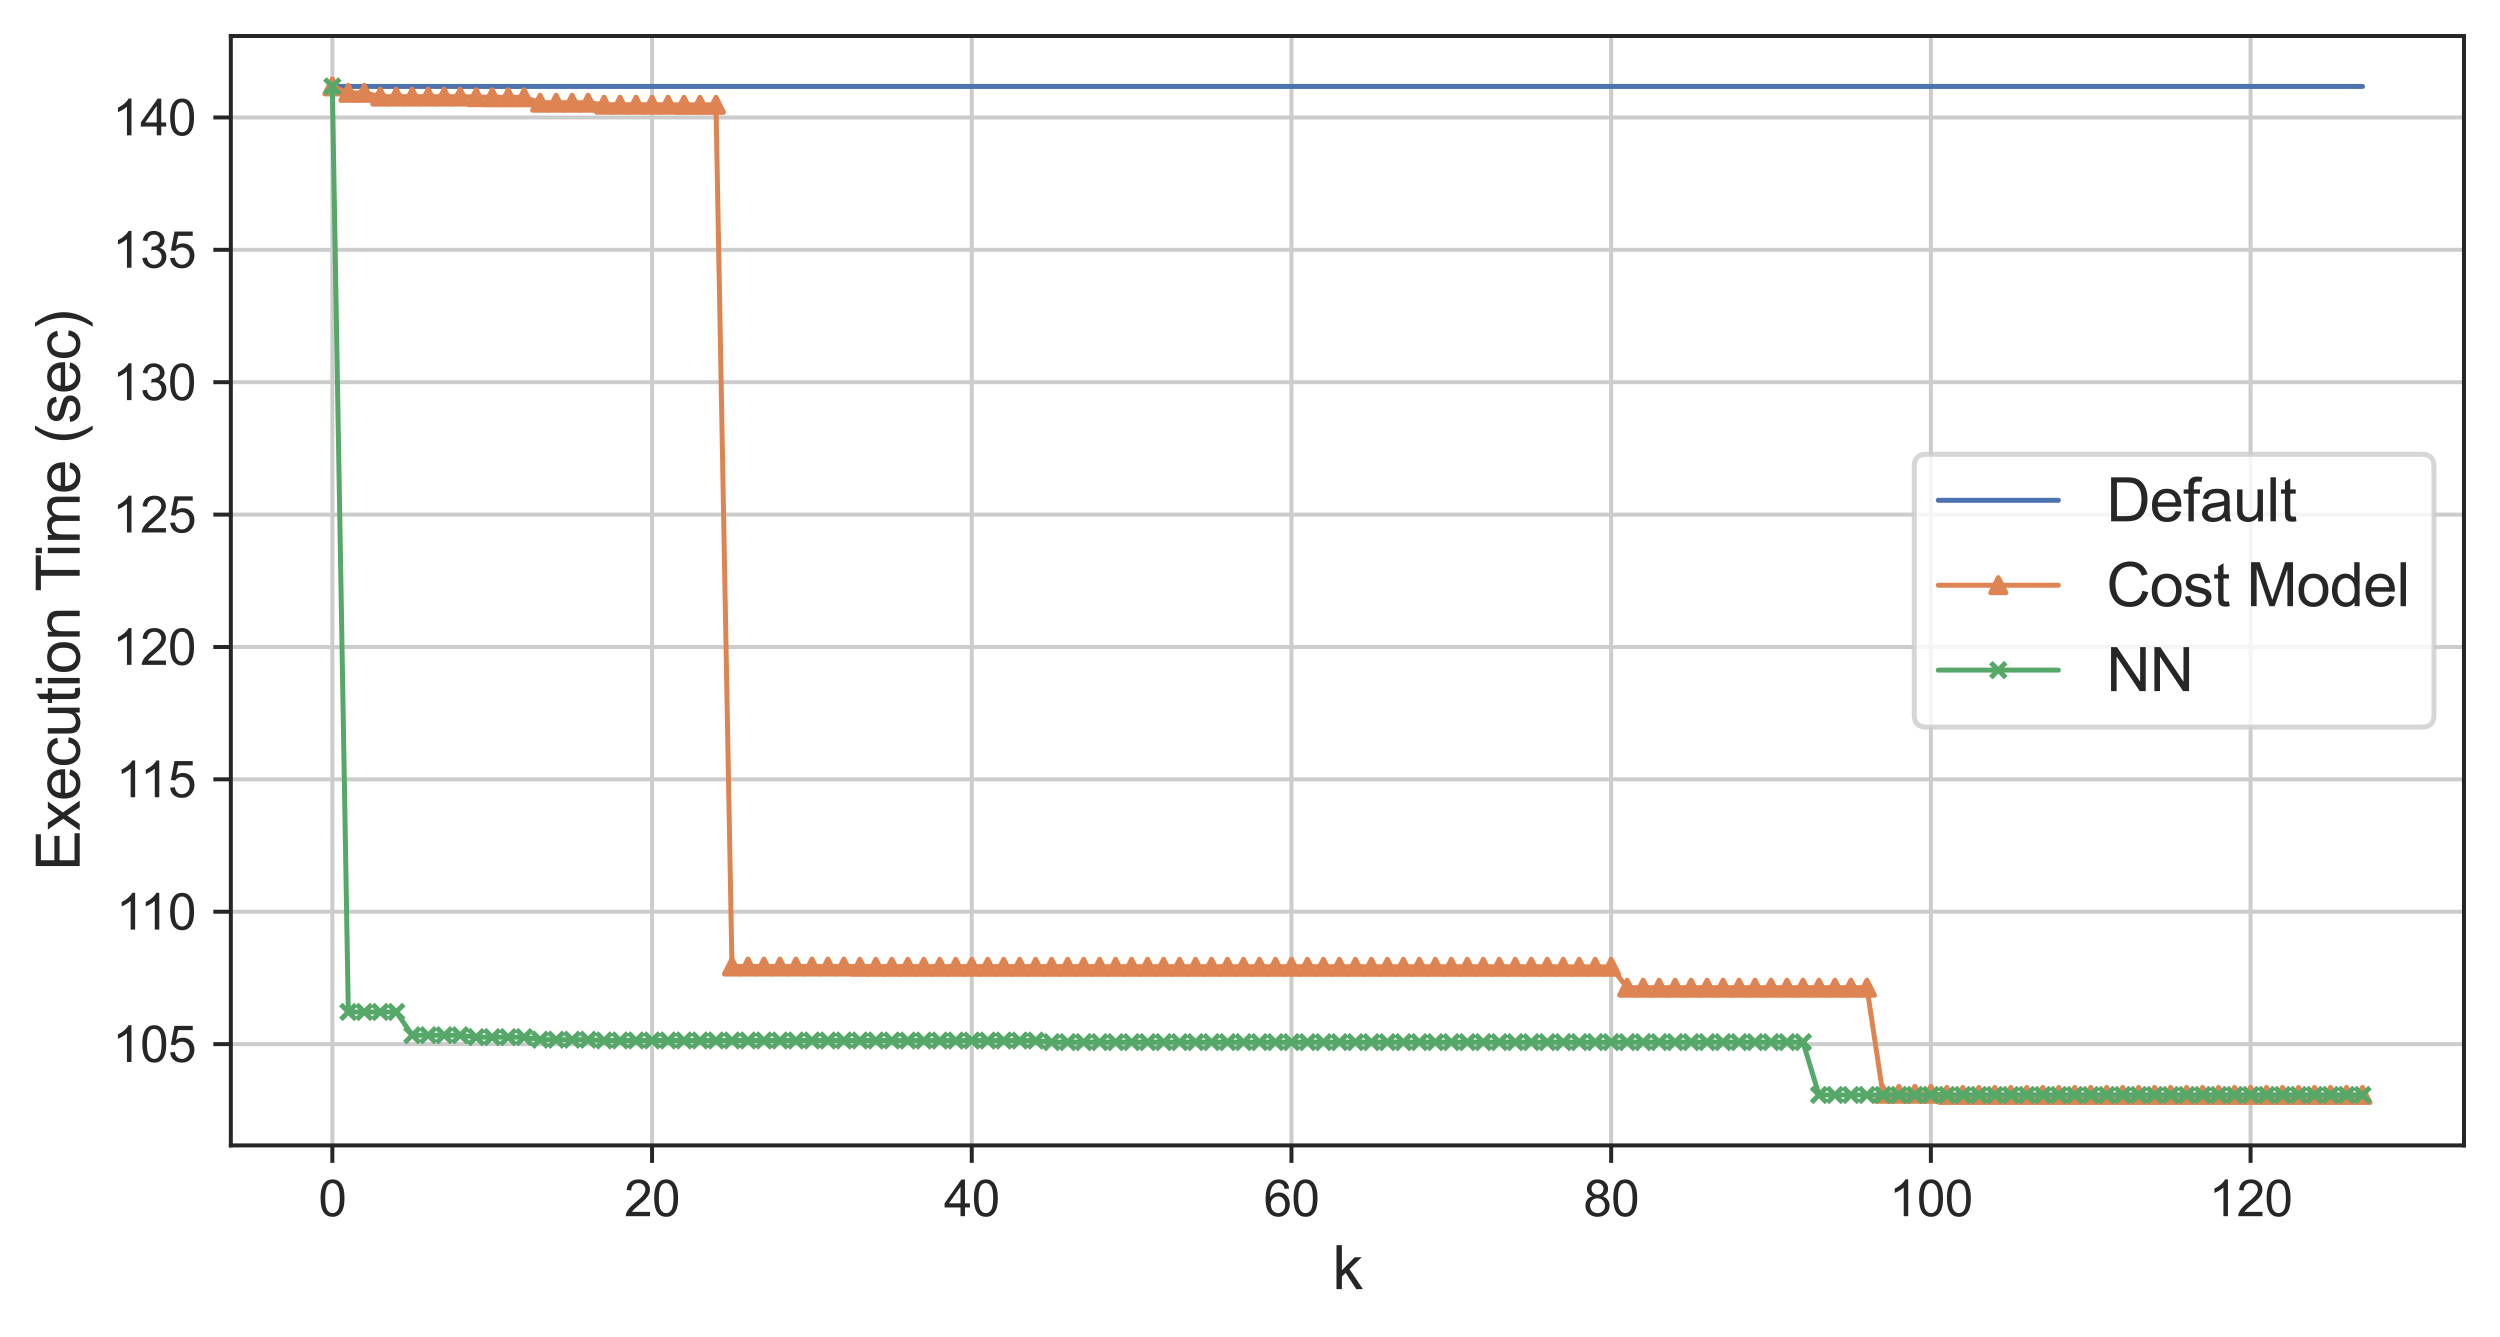 <?xml version="1.0" encoding="utf-8" standalone="no"?>
<!DOCTYPE svg PUBLIC "-//W3C//DTD SVG 1.1//EN"
  "http://www.w3.org/Graphics/SVG/1.1/DTD/svg11.dtd">
<svg xmlns:xlink="http://www.w3.org/1999/xlink" width="499.744pt" height="267.28pt" viewBox="0 0 499.744 267.28" xmlns="http://www.w3.org/2000/svg" version="1.1">
 <defs>
  <style type="text/css">*{stroke-linejoin: round; stroke-linecap: butt}</style>
 </defs>
 <g id="figure_1">
  <g id="patch_1">
   <path d="M 0 267.28 
L 499.744 267.28 
L 499.744 0 
L 0 0 
z
" style="fill: #ffffff"/>
  </g>
  <g id="axes_1">
   <g id="patch_2">
    <path d="M 46.144 228.96 
L 492.544 228.96 
L 492.544 7.2 
L 46.144 7.2 
z
" style="fill: #ffffff"/>
   </g>
   <g id="matplotlib.axis_1">
    <g id="xtick_1">
     <g id="line2d_1">
      <path d="M 66.435 228.96 
L 66.435 7.2 
" clip-path="url(#p956f1f770f)" style="fill: none; stroke: #cccccc; stroke-width: 0.8; stroke-linecap: round"/>
     </g>
     <g id="line2d_2">
      <defs>
       <path id="mfd0f18d2b2" d="M 0 0 
L 0 3.5 
" style="stroke: #262626; stroke-width: 0.8"/>
      </defs>
      <g>
       <use xlink:href="#mfd0f18d2b2" x="66.435" y="228.96" style="fill: #262626; stroke: #262626; stroke-width: 0.8"/>
      </g>
     </g>
     <g id="text_1">
      <!-- 0 -->
      <g style="fill: #262626" transform="translate(63.655 243.118) scale(0.1 -0.1)">
       <defs>
        <path id="ArialMT-30" d="M 266 2259 
Q 266 3072 433 3567 
Q 600 4063 929 4331 
Q 1259 4600 1759 4600 
Q 2128 4600 2406 4451 
Q 2684 4303 2865 4023 
Q 3047 3744 3150 3342 
Q 3253 2941 3253 2259 
Q 3253 1453 3087 958 
Q 2922 463 2592 192 
Q 2263 -78 1759 -78 
Q 1097 -78 719 397 
Q 266 969 266 2259 
z
M 844 2259 
Q 844 1131 1108 757 
Q 1372 384 1759 384 
Q 2147 384 2411 759 
Q 2675 1134 2675 2259 
Q 2675 3391 2411 3762 
Q 2147 4134 1753 4134 
Q 1366 4134 1134 3806 
Q 844 3388 844 2259 
z
" transform="scale(0.016)"/>
       </defs>
       <use xlink:href="#ArialMT-30"/>
      </g>
     </g>
    </g>
    <g id="xtick_2">
     <g id="line2d_3">
      <path d="M 130.343 228.96 
L 130.343 7.2 
" clip-path="url(#p956f1f770f)" style="fill: none; stroke: #cccccc; stroke-width: 0.8; stroke-linecap: round"/>
     </g>
     <g id="line2d_4">
      <g>
       <use xlink:href="#mfd0f18d2b2" x="130.343" y="228.96" style="fill: #262626; stroke: #262626; stroke-width: 0.8"/>
      </g>
     </g>
     <g id="text_2">
      <!-- 20 -->
      <g style="fill: #262626" transform="translate(124.782 243.118) scale(0.1 -0.1)">
       <defs>
        <path id="ArialMT-32" d="M 3222 541 
L 3222 0 
L 194 0 
Q 188 203 259 391 
Q 375 700 629 1000 
Q 884 1300 1366 1694 
Q 2113 2306 2375 2664 
Q 2638 3022 2638 3341 
Q 2638 3675 2398 3904 
Q 2159 4134 1775 4134 
Q 1369 4134 1125 3890 
Q 881 3647 878 3216 
L 300 3275 
Q 359 3922 746 4261 
Q 1134 4600 1788 4600 
Q 2447 4600 2831 4234 
Q 3216 3869 3216 3328 
Q 3216 3053 3103 2787 
Q 2991 2522 2730 2228 
Q 2469 1934 1863 1422 
Q 1356 997 1212 845 
Q 1069 694 975 541 
L 3222 541 
z
" transform="scale(0.016)"/>
       </defs>
       <use xlink:href="#ArialMT-32"/>
       <use xlink:href="#ArialMT-30" x="55.615"/>
      </g>
     </g>
    </g>
    <g id="xtick_3">
     <g id="line2d_5">
      <path d="M 194.252 228.96 
L 194.252 7.2 
" clip-path="url(#p956f1f770f)" style="fill: none; stroke: #cccccc; stroke-width: 0.8; stroke-linecap: round"/>
     </g>
     <g id="line2d_6">
      <g>
       <use xlink:href="#mfd0f18d2b2" x="194.252" y="228.96" style="fill: #262626; stroke: #262626; stroke-width: 0.8"/>
      </g>
     </g>
     <g id="text_3">
      <!-- 40 -->
      <g style="fill: #262626" transform="translate(188.691 243.118) scale(0.1 -0.1)">
       <defs>
        <path id="ArialMT-34" d="M 2069 0 
L 2069 1097 
L 81 1097 
L 81 1613 
L 2172 4581 
L 2631 4581 
L 2631 1613 
L 3250 1613 
L 3250 1097 
L 2631 1097 
L 2631 0 
L 2069 0 
z
M 2069 1613 
L 2069 3678 
L 634 1613 
L 2069 1613 
z
" transform="scale(0.016)"/>
       </defs>
       <use xlink:href="#ArialMT-34"/>
       <use xlink:href="#ArialMT-30" x="55.615"/>
      </g>
     </g>
    </g>
    <g id="xtick_4">
     <g id="line2d_7">
      <path d="M 258.16 228.96 
L 258.16 7.2 
" clip-path="url(#p956f1f770f)" style="fill: none; stroke: #cccccc; stroke-width: 0.8; stroke-linecap: round"/>
     </g>
     <g id="line2d_8">
      <g>
       <use xlink:href="#mfd0f18d2b2" x="258.16" y="228.96" style="fill: #262626; stroke: #262626; stroke-width: 0.8"/>
      </g>
     </g>
     <g id="text_4">
      <!-- 60 -->
      <g style="fill: #262626" transform="translate(252.599 243.118) scale(0.1 -0.1)">
       <defs>
        <path id="ArialMT-36" d="M 3184 3459 
L 2625 3416 
Q 2550 3747 2413 3897 
Q 2184 4138 1850 4138 
Q 1581 4138 1378 3988 
Q 1113 3794 959 3422 
Q 806 3050 800 2363 
Q 1003 2672 1297 2822 
Q 1591 2972 1913 2972 
Q 2475 2972 2870 2558 
Q 3266 2144 3266 1488 
Q 3266 1056 3080 686 
Q 2894 316 2569 119 
Q 2244 -78 1831 -78 
Q 1128 -78 684 439 
Q 241 956 241 2144 
Q 241 3472 731 4075 
Q 1159 4600 1884 4600 
Q 2425 4600 2770 4297 
Q 3116 3994 3184 3459 
z
M 888 1484 
Q 888 1194 1011 928 
Q 1134 663 1356 523 
Q 1578 384 1822 384 
Q 2178 384 2434 671 
Q 2691 959 2691 1453 
Q 2691 1928 2437 2201 
Q 2184 2475 1800 2475 
Q 1419 2475 1153 2201 
Q 888 1928 888 1484 
z
" transform="scale(0.016)"/>
       </defs>
       <use xlink:href="#ArialMT-36"/>
       <use xlink:href="#ArialMT-30" x="55.615"/>
      </g>
     </g>
    </g>
    <g id="xtick_5">
     <g id="line2d_9">
      <path d="M 322.068 228.96 
L 322.068 7.2 
" clip-path="url(#p956f1f770f)" style="fill: none; stroke: #cccccc; stroke-width: 0.8; stroke-linecap: round"/>
     </g>
     <g id="line2d_10">
      <g>
       <use xlink:href="#mfd0f18d2b2" x="322.068" y="228.96" style="fill: #262626; stroke: #262626; stroke-width: 0.8"/>
      </g>
     </g>
     <g id="text_5">
      <!-- 80 -->
      <g style="fill: #262626" transform="translate(316.508 243.118) scale(0.1 -0.1)">
       <defs>
        <path id="ArialMT-38" d="M 1131 2484 
Q 781 2613 612 2850 
Q 444 3088 444 3419 
Q 444 3919 803 4259 
Q 1163 4600 1759 4600 
Q 2359 4600 2725 4251 
Q 3091 3903 3091 3403 
Q 3091 3084 2923 2848 
Q 2756 2613 2416 2484 
Q 2838 2347 3058 2040 
Q 3278 1734 3278 1309 
Q 3278 722 2862 322 
Q 2447 -78 1769 -78 
Q 1091 -78 675 323 
Q 259 725 259 1325 
Q 259 1772 486 2073 
Q 713 2375 1131 2484 
z
M 1019 3438 
Q 1019 3113 1228 2906 
Q 1438 2700 1772 2700 
Q 2097 2700 2305 2904 
Q 2513 3109 2513 3406 
Q 2513 3716 2298 3927 
Q 2084 4138 1766 4138 
Q 1444 4138 1231 3931 
Q 1019 3725 1019 3438 
z
M 838 1322 
Q 838 1081 952 856 
Q 1066 631 1291 507 
Q 1516 384 1775 384 
Q 2178 384 2440 643 
Q 2703 903 2703 1303 
Q 2703 1709 2433 1975 
Q 2163 2241 1756 2241 
Q 1359 2241 1098 1978 
Q 838 1716 838 1322 
z
" transform="scale(0.016)"/>
       </defs>
       <use xlink:href="#ArialMT-38"/>
       <use xlink:href="#ArialMT-30" x="55.615"/>
      </g>
     </g>
    </g>
    <g id="xtick_6">
     <g id="line2d_11">
      <path d="M 385.977 228.96 
L 385.977 7.2 
" clip-path="url(#p956f1f770f)" style="fill: none; stroke: #cccccc; stroke-width: 0.8; stroke-linecap: round"/>
     </g>
     <g id="line2d_12">
      <g>
       <use xlink:href="#mfd0f18d2b2" x="385.977" y="228.96" style="fill: #262626; stroke: #262626; stroke-width: 0.8"/>
      </g>
     </g>
     <g id="text_6">
      <!-- 100 -->
      <g style="fill: #262626" transform="translate(377.635 243.118) scale(0.1 -0.1)">
       <defs>
        <path id="ArialMT-31" d="M 2384 0 
L 1822 0 
L 1822 3584 
Q 1619 3391 1289 3197 
Q 959 3003 697 2906 
L 697 3450 
Q 1169 3672 1522 3987 
Q 1875 4303 2022 4600 
L 2384 4600 
L 2384 0 
z
" transform="scale(0.016)"/>
       </defs>
       <use xlink:href="#ArialMT-31"/>
       <use xlink:href="#ArialMT-30" x="55.615"/>
       <use xlink:href="#ArialMT-30" x="111.23"/>
      </g>
     </g>
    </g>
    <g id="xtick_7">
     <g id="line2d_13">
      <path d="M 449.885 228.96 
L 449.885 7.2 
" clip-path="url(#p956f1f770f)" style="fill: none; stroke: #cccccc; stroke-width: 0.8; stroke-linecap: round"/>
     </g>
     <g id="line2d_14">
      <g>
       <use xlink:href="#mfd0f18d2b2" x="449.885" y="228.96" style="fill: #262626; stroke: #262626; stroke-width: 0.8"/>
      </g>
     </g>
     <g id="text_7">
      <!-- 120 -->
      <g style="fill: #262626" transform="translate(441.544 243.118) scale(0.1 -0.1)">
       <use xlink:href="#ArialMT-31"/>
       <use xlink:href="#ArialMT-32" x="55.615"/>
       <use xlink:href="#ArialMT-30" x="111.23"/>
      </g>
     </g>
    </g>
    <g id="text_8">
     <!-- k -->
     <g style="fill: #262626" transform="translate(266.344 257.695) scale(0.12 -0.12)">
      <defs>
       <path id="ArialMT-6b" d="M 425 0 
L 425 4581 
L 988 4581 
L 988 1969 
L 2319 3319 
L 3047 3319 
L 1778 2088 
L 3175 0 
L 2481 0 
L 1384 1697 
L 988 1316 
L 988 0 
L 425 0 
z
" transform="scale(0.016)"/>
      </defs>
      <use xlink:href="#ArialMT-6b"/>
     </g>
    </g>
   </g>
   <g id="matplotlib.axis_2">
    <g id="ytick_1">
     <g id="line2d_15">
      <path d="M 46.144 208.714 
L 492.544 208.714 
" clip-path="url(#p956f1f770f)" style="fill: none; stroke: #cccccc; stroke-width: 0.8; stroke-linecap: round"/>
     </g>
     <g id="line2d_16">
      <defs>
       <path id="m7fa3a9e766" d="M 0 0 
L -3.5 0 
" style="stroke: #262626; stroke-width: 0.8"/>
      </defs>
      <g>
       <use xlink:href="#m7fa3a9e766" x="46.144" y="208.714" style="fill: #262626; stroke: #262626; stroke-width: 0.8"/>
      </g>
     </g>
     <g id="text_9">
      <!-- 105 -->
      <g style="fill: #262626" transform="translate(22.461 212.293) scale(0.1 -0.1)">
       <defs>
        <path id="ArialMT-35" d="M 266 1200 
L 856 1250 
Q 922 819 1161 601 
Q 1400 384 1738 384 
Q 2144 384 2425 690 
Q 2706 997 2706 1503 
Q 2706 1984 2436 2262 
Q 2166 2541 1728 2541 
Q 1456 2541 1237 2417 
Q 1019 2294 894 2097 
L 366 2166 
L 809 4519 
L 3088 4519 
L 3088 3981 
L 1259 3981 
L 1013 2750 
Q 1425 3038 1878 3038 
Q 2478 3038 2890 2622 
Q 3303 2206 3303 1553 
Q 3303 931 2941 478 
Q 2500 -78 1738 -78 
Q 1113 -78 717 272 
Q 322 622 266 1200 
z
" transform="scale(0.016)"/>
       </defs>
       <use xlink:href="#ArialMT-31"/>
       <use xlink:href="#ArialMT-30" x="55.615"/>
       <use xlink:href="#ArialMT-35" x="111.23"/>
      </g>
     </g>
    </g>
    <g id="ytick_2">
     <g id="line2d_17">
      <path d="M 46.144 182.252 
L 492.544 182.252 
" clip-path="url(#p956f1f770f)" style="fill: none; stroke: #cccccc; stroke-width: 0.8; stroke-linecap: round"/>
     </g>
     <g id="line2d_18">
      <g>
       <use xlink:href="#m7fa3a9e766" x="46.144" y="182.252" style="fill: #262626; stroke: #262626; stroke-width: 0.8"/>
      </g>
     </g>
     <g id="text_10">
      <!-- 110 -->
      <g style="fill: #262626" transform="translate(23.199 185.831) scale(0.1 -0.1)">
       <use xlink:href="#ArialMT-31"/>
       <use xlink:href="#ArialMT-31" x="48.24"/>
       <use xlink:href="#ArialMT-30" x="103.855"/>
      </g>
     </g>
    </g>
    <g id="ytick_3">
     <g id="line2d_19">
      <path d="M 46.144 155.79 
L 492.544 155.79 
" clip-path="url(#p956f1f770f)" style="fill: none; stroke: #cccccc; stroke-width: 0.8; stroke-linecap: round"/>
     </g>
     <g id="line2d_20">
      <g>
       <use xlink:href="#m7fa3a9e766" x="46.144" y="155.79" style="fill: #262626; stroke: #262626; stroke-width: 0.8"/>
      </g>
     </g>
     <g id="text_11">
      <!-- 115 -->
      <g style="fill: #262626" transform="translate(23.199 159.369) scale(0.1 -0.1)">
       <use xlink:href="#ArialMT-31"/>
       <use xlink:href="#ArialMT-31" x="48.24"/>
       <use xlink:href="#ArialMT-35" x="103.855"/>
      </g>
     </g>
    </g>
    <g id="ytick_4">
     <g id="line2d_21">
      <path d="M 46.144 129.328 
L 492.544 129.328 
" clip-path="url(#p956f1f770f)" style="fill: none; stroke: #cccccc; stroke-width: 0.8; stroke-linecap: round"/>
     </g>
     <g id="line2d_22">
      <g>
       <use xlink:href="#m7fa3a9e766" x="46.144" y="129.328" style="fill: #262626; stroke: #262626; stroke-width: 0.8"/>
      </g>
     </g>
     <g id="text_12">
      <!-- 120 -->
      <g style="fill: #262626" transform="translate(22.461 132.906) scale(0.1 -0.1)">
       <use xlink:href="#ArialMT-31"/>
       <use xlink:href="#ArialMT-32" x="55.615"/>
       <use xlink:href="#ArialMT-30" x="111.23"/>
      </g>
     </g>
    </g>
    <g id="ytick_5">
     <g id="line2d_23">
      <path d="M 46.144 102.865 
L 492.544 102.865 
" clip-path="url(#p956f1f770f)" style="fill: none; stroke: #cccccc; stroke-width: 0.8; stroke-linecap: round"/>
     </g>
     <g id="line2d_24">
      <g>
       <use xlink:href="#m7fa3a9e766" x="46.144" y="102.865" style="fill: #262626; stroke: #262626; stroke-width: 0.8"/>
      </g>
     </g>
     <g id="text_13">
      <!-- 125 -->
      <g style="fill: #262626" transform="translate(22.461 106.444) scale(0.1 -0.1)">
       <use xlink:href="#ArialMT-31"/>
       <use xlink:href="#ArialMT-32" x="55.615"/>
       <use xlink:href="#ArialMT-35" x="111.23"/>
      </g>
     </g>
    </g>
    <g id="ytick_6">
     <g id="line2d_25">
      <path d="M 46.144 76.403 
L 492.544 76.403 
" clip-path="url(#p956f1f770f)" style="fill: none; stroke: #cccccc; stroke-width: 0.8; stroke-linecap: round"/>
     </g>
     <g id="line2d_26">
      <g>
       <use xlink:href="#m7fa3a9e766" x="46.144" y="76.403" style="fill: #262626; stroke: #262626; stroke-width: 0.8"/>
      </g>
     </g>
     <g id="text_14">
      <!-- 130 -->
      <g style="fill: #262626" transform="translate(22.461 79.982) scale(0.1 -0.1)">
       <defs>
        <path id="ArialMT-33" d="M 269 1209 
L 831 1284 
Q 928 806 1161 595 
Q 1394 384 1728 384 
Q 2125 384 2398 659 
Q 2672 934 2672 1341 
Q 2672 1728 2419 1979 
Q 2166 2231 1775 2231 
Q 1616 2231 1378 2169 
L 1441 2663 
Q 1497 2656 1531 2656 
Q 1891 2656 2178 2843 
Q 2466 3031 2466 3422 
Q 2466 3731 2256 3934 
Q 2047 4138 1716 4138 
Q 1388 4138 1169 3931 
Q 950 3725 888 3313 
L 325 3413 
Q 428 3978 793 4289 
Q 1159 4600 1703 4600 
Q 2078 4600 2393 4439 
Q 2709 4278 2876 4000 
Q 3044 3722 3044 3409 
Q 3044 3113 2884 2869 
Q 2725 2625 2413 2481 
Q 2819 2388 3044 2092 
Q 3269 1797 3269 1353 
Q 3269 753 2831 336 
Q 2394 -81 1725 -81 
Q 1122 -81 723 278 
Q 325 638 269 1209 
z
" transform="scale(0.016)"/>
       </defs>
       <use xlink:href="#ArialMT-31"/>
       <use xlink:href="#ArialMT-33" x="55.615"/>
       <use xlink:href="#ArialMT-30" x="111.23"/>
      </g>
     </g>
    </g>
    <g id="ytick_7">
     <g id="line2d_27">
      <path d="M 46.144 49.941 
L 492.544 49.941 
" clip-path="url(#p956f1f770f)" style="fill: none; stroke: #cccccc; stroke-width: 0.8; stroke-linecap: round"/>
     </g>
     <g id="line2d_28">
      <g>
       <use xlink:href="#m7fa3a9e766" x="46.144" y="49.941" style="fill: #262626; stroke: #262626; stroke-width: 0.8"/>
      </g>
     </g>
     <g id="text_15">
      <!-- 135 -->
      <g style="fill: #262626" transform="translate(22.461 53.52) scale(0.1 -0.1)">
       <use xlink:href="#ArialMT-31"/>
       <use xlink:href="#ArialMT-33" x="55.615"/>
       <use xlink:href="#ArialMT-35" x="111.23"/>
      </g>
     </g>
    </g>
    <g id="ytick_8">
     <g id="line2d_29">
      <path d="M 46.144 23.478 
L 492.544 23.478 
" clip-path="url(#p956f1f770f)" style="fill: none; stroke: #cccccc; stroke-width: 0.8; stroke-linecap: round"/>
     </g>
     <g id="line2d_30">
      <g>
       <use xlink:href="#m7fa3a9e766" x="46.144" y="23.478" style="fill: #262626; stroke: #262626; stroke-width: 0.8"/>
      </g>
     </g>
     <g id="text_16">
      <!-- 140 -->
      <g style="fill: #262626" transform="translate(22.461 27.057) scale(0.1 -0.1)">
       <use xlink:href="#ArialMT-31"/>
       <use xlink:href="#ArialMT-34" x="55.615"/>
       <use xlink:href="#ArialMT-30" x="111.23"/>
      </g>
     </g>
    </g>
    <g id="text_17">
     <!-- Execution Time (sec) -->
     <g style="fill: #262626" transform="translate(15.936 174.097) rotate(-90) scale(0.12 -0.12)">
      <defs>
       <path id="ArialMT-45" d="M 506 0 
L 506 4581 
L 3819 4581 
L 3819 4041 
L 1113 4041 
L 1113 2638 
L 3647 2638 
L 3647 2100 
L 1113 2100 
L 1113 541 
L 3925 541 
L 3925 0 
L 506 0 
z
" transform="scale(0.016)"/>
       <path id="ArialMT-78" d="M 47 0 
L 1259 1725 
L 138 3319 
L 841 3319 
L 1350 2541 
Q 1494 2319 1581 2169 
Q 1719 2375 1834 2534 
L 2394 3319 
L 3066 3319 
L 1919 1756 
L 3153 0 
L 2463 0 
L 1781 1031 
L 1600 1309 
L 728 0 
L 47 0 
z
" transform="scale(0.016)"/>
       <path id="ArialMT-65" d="M 2694 1069 
L 3275 997 
Q 3138 488 2766 206 
Q 2394 -75 1816 -75 
Q 1088 -75 661 373 
Q 234 822 234 1631 
Q 234 2469 665 2931 
Q 1097 3394 1784 3394 
Q 2450 3394 2872 2941 
Q 3294 2488 3294 1666 
Q 3294 1616 3291 1516 
L 816 1516 
Q 847 969 1125 678 
Q 1403 388 1819 388 
Q 2128 388 2347 550 
Q 2566 713 2694 1069 
z
M 847 1978 
L 2700 1978 
Q 2663 2397 2488 2606 
Q 2219 2931 1791 2931 
Q 1403 2931 1139 2672 
Q 875 2413 847 1978 
z
" transform="scale(0.016)"/>
       <path id="ArialMT-63" d="M 2588 1216 
L 3141 1144 
Q 3050 572 2676 248 
Q 2303 -75 1759 -75 
Q 1078 -75 664 370 
Q 250 816 250 1647 
Q 250 2184 428 2587 
Q 606 2991 970 3192 
Q 1334 3394 1763 3394 
Q 2303 3394 2647 3120 
Q 2991 2847 3088 2344 
L 2541 2259 
Q 2463 2594 2264 2762 
Q 2066 2931 1784 2931 
Q 1359 2931 1093 2626 
Q 828 2322 828 1663 
Q 828 994 1084 691 
Q 1341 388 1753 388 
Q 2084 388 2306 591 
Q 2528 794 2588 1216 
z
" transform="scale(0.016)"/>
       <path id="ArialMT-75" d="M 2597 0 
L 2597 488 
Q 2209 -75 1544 -75 
Q 1250 -75 995 37 
Q 741 150 617 320 
Q 494 491 444 738 
Q 409 903 409 1263 
L 409 3319 
L 972 3319 
L 972 1478 
Q 972 1038 1006 884 
Q 1059 663 1231 536 
Q 1403 409 1656 409 
Q 1909 409 2131 539 
Q 2353 669 2445 892 
Q 2538 1116 2538 1541 
L 2538 3319 
L 3100 3319 
L 3100 0 
L 2597 0 
z
" transform="scale(0.016)"/>
       <path id="ArialMT-74" d="M 1650 503 
L 1731 6 
Q 1494 -44 1306 -44 
Q 1000 -44 831 53 
Q 663 150 594 308 
Q 525 466 525 972 
L 525 2881 
L 113 2881 
L 113 3319 
L 525 3319 
L 525 4141 
L 1084 4478 
L 1084 3319 
L 1650 3319 
L 1650 2881 
L 1084 2881 
L 1084 941 
Q 1084 700 1114 631 
Q 1144 563 1211 522 
Q 1278 481 1403 481 
Q 1497 481 1650 503 
z
" transform="scale(0.016)"/>
       <path id="ArialMT-69" d="M 425 3934 
L 425 4581 
L 988 4581 
L 988 3934 
L 425 3934 
z
M 425 0 
L 425 3319 
L 988 3319 
L 988 0 
L 425 0 
z
" transform="scale(0.016)"/>
       <path id="ArialMT-6f" d="M 213 1659 
Q 213 2581 725 3025 
Q 1153 3394 1769 3394 
Q 2453 3394 2887 2945 
Q 3322 2497 3322 1706 
Q 3322 1066 3130 698 
Q 2938 331 2570 128 
Q 2203 -75 1769 -75 
Q 1072 -75 642 372 
Q 213 819 213 1659 
z
M 791 1659 
Q 791 1022 1069 705 
Q 1347 388 1769 388 
Q 2188 388 2466 706 
Q 2744 1025 2744 1678 
Q 2744 2294 2464 2611 
Q 2184 2928 1769 2928 
Q 1347 2928 1069 2612 
Q 791 2297 791 1659 
z
" transform="scale(0.016)"/>
       <path id="ArialMT-6e" d="M 422 0 
L 422 3319 
L 928 3319 
L 928 2847 
Q 1294 3394 1984 3394 
Q 2284 3394 2536 3286 
Q 2788 3178 2913 3003 
Q 3038 2828 3088 2588 
Q 3119 2431 3119 2041 
L 3119 0 
L 2556 0 
L 2556 2019 
Q 2556 2363 2490 2533 
Q 2425 2703 2258 2804 
Q 2091 2906 1866 2906 
Q 1506 2906 1245 2678 
Q 984 2450 984 1813 
L 984 0 
L 422 0 
z
" transform="scale(0.016)"/>
       <path id="ArialMT-20" transform="scale(0.016)"/>
       <path id="ArialMT-54" d="M 1659 0 
L 1659 4041 
L 150 4041 
L 150 4581 
L 3781 4581 
L 3781 4041 
L 2266 4041 
L 2266 0 
L 1659 0 
z
" transform="scale(0.016)"/>
       <path id="ArialMT-6d" d="M 422 0 
L 422 3319 
L 925 3319 
L 925 2853 
Q 1081 3097 1340 3245 
Q 1600 3394 1931 3394 
Q 2300 3394 2536 3241 
Q 2772 3088 2869 2813 
Q 3263 3394 3894 3394 
Q 4388 3394 4653 3120 
Q 4919 2847 4919 2278 
L 4919 0 
L 4359 0 
L 4359 2091 
Q 4359 2428 4304 2576 
Q 4250 2725 4106 2815 
Q 3963 2906 3769 2906 
Q 3419 2906 3187 2673 
Q 2956 2441 2956 1928 
L 2956 0 
L 2394 0 
L 2394 2156 
Q 2394 2531 2256 2718 
Q 2119 2906 1806 2906 
Q 1569 2906 1367 2781 
Q 1166 2656 1075 2415 
Q 984 2175 984 1722 
L 984 0 
L 422 0 
z
" transform="scale(0.016)"/>
       <path id="ArialMT-28" d="M 1497 -1347 
Q 1031 -759 709 28 
Q 388 816 388 1659 
Q 388 2403 628 3084 
Q 909 3875 1497 4659 
L 1900 4659 
Q 1522 4009 1400 3731 
Q 1209 3300 1100 2831 
Q 966 2247 966 1656 
Q 966 153 1900 -1347 
L 1497 -1347 
z
" transform="scale(0.016)"/>
       <path id="ArialMT-73" d="M 197 991 
L 753 1078 
Q 800 744 1014 566 
Q 1228 388 1613 388 
Q 2000 388 2187 545 
Q 2375 703 2375 916 
Q 2375 1106 2209 1216 
Q 2094 1291 1634 1406 
Q 1016 1563 777 1677 
Q 538 1791 414 1992 
Q 291 2194 291 2438 
Q 291 2659 392 2848 
Q 494 3038 669 3163 
Q 800 3259 1026 3326 
Q 1253 3394 1513 3394 
Q 1903 3394 2198 3281 
Q 2494 3169 2634 2976 
Q 2775 2784 2828 2463 
L 2278 2388 
Q 2241 2644 2061 2787 
Q 1881 2931 1553 2931 
Q 1166 2931 1000 2803 
Q 834 2675 834 2503 
Q 834 2394 903 2306 
Q 972 2216 1119 2156 
Q 1203 2125 1616 2013 
Q 2213 1853 2448 1751 
Q 2684 1650 2818 1456 
Q 2953 1263 2953 975 
Q 2953 694 2789 445 
Q 2625 197 2315 61 
Q 2006 -75 1616 -75 
Q 969 -75 630 194 
Q 291 463 197 991 
z
" transform="scale(0.016)"/>
       <path id="ArialMT-29" d="M 791 -1347 
L 388 -1347 
Q 1322 153 1322 1656 
Q 1322 2244 1188 2822 
Q 1081 3291 891 3722 
Q 769 4003 388 4659 
L 791 4659 
Q 1378 3875 1659 3084 
Q 1900 2403 1900 1659 
Q 1900 816 1576 28 
Q 1253 -759 791 -1347 
z
" transform="scale(0.016)"/>
      </defs>
      <use xlink:href="#ArialMT-45"/>
      <use xlink:href="#ArialMT-78" x="66.699"/>
      <use xlink:href="#ArialMT-65" x="116.699"/>
      <use xlink:href="#ArialMT-63" x="172.314"/>
      <use xlink:href="#ArialMT-75" x="222.314"/>
      <use xlink:href="#ArialMT-74" x="277.93"/>
      <use xlink:href="#ArialMT-69" x="305.713"/>
      <use xlink:href="#ArialMT-6f" x="327.93"/>
      <use xlink:href="#ArialMT-6e" x="383.545"/>
      <use xlink:href="#ArialMT-20" x="439.16"/>
      <use xlink:href="#ArialMT-54" x="465.193"/>
      <use xlink:href="#ArialMT-69" x="522.527"/>
      <use xlink:href="#ArialMT-6d" x="544.744"/>
      <use xlink:href="#ArialMT-65" x="628.045"/>
      <use xlink:href="#ArialMT-20" x="683.66"/>
      <use xlink:href="#ArialMT-28" x="711.443"/>
      <use xlink:href="#ArialMT-73" x="744.744"/>
      <use xlink:href="#ArialMT-65" x="794.744"/>
      <use xlink:href="#ArialMT-63" x="850.359"/>
      <use xlink:href="#ArialMT-29" x="900.359"/>
     </g>
    </g>
   </g>
   <g id="line2d_31">
    <path d="M 66.435 17.28 
L 472.253 17.28 
" clip-path="url(#p956f1f770f)" style="fill: none; stroke: #4c72b0; stroke-linecap: round"/>
   </g>
   <g id="line2d_32">
    <path d="M 66.435 17.28 
L 69.63 18.565 
L 72.826 18.565 
L 76.021 19.314 
L 91.998 19.314 
L 98.389 19.454 
L 104.78 19.454 
L 107.975 20.54 
L 117.562 20.54 
L 120.757 20.939 
L 143.125 20.956 
L 146.32 193.213 
L 322.068 193.264 
L 325.264 197.442 
L 373.195 197.442 
L 376.391 218.654 
L 385.977 218.654 
L 389.172 218.88 
L 472.253 218.88 
L 472.253 218.88 
" clip-path="url(#p956f1f770f)" style="fill: none; stroke: #dd8452; stroke-linecap: round"/>
    <defs>
     <path id="mfcbb8d36d4" d="M 0 -1.5 
L -1.5 1.5 
L 1.5 1.5 
z
" style="stroke: #dd8452; stroke-linejoin: miter"/>
    </defs>
    <g clip-path="url(#p956f1f770f)">
     <use xlink:href="#mfcbb8d36d4" x="66.435" y="17.28" style="fill: #dd8452; stroke: #dd8452; stroke-linejoin: miter"/>
     <use xlink:href="#mfcbb8d36d4" x="69.63" y="18.565" style="fill: #dd8452; stroke: #dd8452; stroke-linejoin: miter"/>
     <use xlink:href="#mfcbb8d36d4" x="72.826" y="18.565" style="fill: #dd8452; stroke: #dd8452; stroke-linejoin: miter"/>
     <use xlink:href="#mfcbb8d36d4" x="76.021" y="19.314" style="fill: #dd8452; stroke: #dd8452; stroke-linejoin: miter"/>
     <use xlink:href="#mfcbb8d36d4" x="79.217" y="19.314" style="fill: #dd8452; stroke: #dd8452; stroke-linejoin: miter"/>
     <use xlink:href="#mfcbb8d36d4" x="82.412" y="19.314" style="fill: #dd8452; stroke: #dd8452; stroke-linejoin: miter"/>
     <use xlink:href="#mfcbb8d36d4" x="85.607" y="19.314" style="fill: #dd8452; stroke: #dd8452; stroke-linejoin: miter"/>
     <use xlink:href="#mfcbb8d36d4" x="88.803" y="19.314" style="fill: #dd8452; stroke: #dd8452; stroke-linejoin: miter"/>
     <use xlink:href="#mfcbb8d36d4" x="91.998" y="19.314" style="fill: #dd8452; stroke: #dd8452; stroke-linejoin: miter"/>
     <use xlink:href="#mfcbb8d36d4" x="95.194" y="19.431" style="fill: #dd8452; stroke: #dd8452; stroke-linejoin: miter"/>
     <use xlink:href="#mfcbb8d36d4" x="98.389" y="19.454" style="fill: #dd8452; stroke: #dd8452; stroke-linejoin: miter"/>
     <use xlink:href="#mfcbb8d36d4" x="101.585" y="19.454" style="fill: #dd8452; stroke: #dd8452; stroke-linejoin: miter"/>
     <use xlink:href="#mfcbb8d36d4" x="104.78" y="19.454" style="fill: #dd8452; stroke: #dd8452; stroke-linejoin: miter"/>
     <use xlink:href="#mfcbb8d36d4" x="107.975" y="20.54" style="fill: #dd8452; stroke: #dd8452; stroke-linejoin: miter"/>
     <use xlink:href="#mfcbb8d36d4" x="111.171" y="20.54" style="fill: #dd8452; stroke: #dd8452; stroke-linejoin: miter"/>
     <use xlink:href="#mfcbb8d36d4" x="114.366" y="20.54" style="fill: #dd8452; stroke: #dd8452; stroke-linejoin: miter"/>
     <use xlink:href="#mfcbb8d36d4" x="117.562" y="20.54" style="fill: #dd8452; stroke: #dd8452; stroke-linejoin: miter"/>
     <use xlink:href="#mfcbb8d36d4" x="120.757" y="20.939" style="fill: #dd8452; stroke: #dd8452; stroke-linejoin: miter"/>
     <use xlink:href="#mfcbb8d36d4" x="123.953" y="20.939" style="fill: #dd8452; stroke: #dd8452; stroke-linejoin: miter"/>
     <use xlink:href="#mfcbb8d36d4" x="127.148" y="20.94" style="fill: #dd8452; stroke: #dd8452; stroke-linejoin: miter"/>
     <use xlink:href="#mfcbb8d36d4" x="130.343" y="20.941" style="fill: #dd8452; stroke: #dd8452; stroke-linejoin: miter"/>
     <use xlink:href="#mfcbb8d36d4" x="133.539" y="20.941" style="fill: #dd8452; stroke: #dd8452; stroke-linejoin: miter"/>
     <use xlink:href="#mfcbb8d36d4" x="136.734" y="20.956" style="fill: #dd8452; stroke: #dd8452; stroke-linejoin: miter"/>
     <use xlink:href="#mfcbb8d36d4" x="139.93" y="20.956" style="fill: #dd8452; stroke: #dd8452; stroke-linejoin: miter"/>
     <use xlink:href="#mfcbb8d36d4" x="143.125" y="20.956" style="fill: #dd8452; stroke: #dd8452; stroke-linejoin: miter"/>
     <use xlink:href="#mfcbb8d36d4" x="146.32" y="193.213" style="fill: #dd8452; stroke: #dd8452; stroke-linejoin: miter"/>
     <use xlink:href="#mfcbb8d36d4" x="149.516" y="193.213" style="fill: #dd8452; stroke: #dd8452; stroke-linejoin: miter"/>
     <use xlink:href="#mfcbb8d36d4" x="152.711" y="193.213" style="fill: #dd8452; stroke: #dd8452; stroke-linejoin: miter"/>
     <use xlink:href="#mfcbb8d36d4" x="155.907" y="193.213" style="fill: #dd8452; stroke: #dd8452; stroke-linejoin: miter"/>
     <use xlink:href="#mfcbb8d36d4" x="159.102" y="193.213" style="fill: #dd8452; stroke: #dd8452; stroke-linejoin: miter"/>
     <use xlink:href="#mfcbb8d36d4" x="162.298" y="193.213" style="fill: #dd8452; stroke: #dd8452; stroke-linejoin: miter"/>
     <use xlink:href="#mfcbb8d36d4" x="165.493" y="193.213" style="fill: #dd8452; stroke: #dd8452; stroke-linejoin: miter"/>
     <use xlink:href="#mfcbb8d36d4" x="168.688" y="193.213" style="fill: #dd8452; stroke: #dd8452; stroke-linejoin: miter"/>
     <use xlink:href="#mfcbb8d36d4" x="171.884" y="193.259" style="fill: #dd8452; stroke: #dd8452; stroke-linejoin: miter"/>
     <use xlink:href="#mfcbb8d36d4" x="175.079" y="193.259" style="fill: #dd8452; stroke: #dd8452; stroke-linejoin: miter"/>
     <use xlink:href="#mfcbb8d36d4" x="178.275" y="193.259" style="fill: #dd8452; stroke: #dd8452; stroke-linejoin: miter"/>
     <use xlink:href="#mfcbb8d36d4" x="181.47" y="193.259" style="fill: #dd8452; stroke: #dd8452; stroke-linejoin: miter"/>
     <use xlink:href="#mfcbb8d36d4" x="184.665" y="193.264" style="fill: #dd8452; stroke: #dd8452; stroke-linejoin: miter"/>
     <use xlink:href="#mfcbb8d36d4" x="187.861" y="193.264" style="fill: #dd8452; stroke: #dd8452; stroke-linejoin: miter"/>
     <use xlink:href="#mfcbb8d36d4" x="191.056" y="193.264" style="fill: #dd8452; stroke: #dd8452; stroke-linejoin: miter"/>
     <use xlink:href="#mfcbb8d36d4" x="194.252" y="193.264" style="fill: #dd8452; stroke: #dd8452; stroke-linejoin: miter"/>
     <use xlink:href="#mfcbb8d36d4" x="197.447" y="193.264" style="fill: #dd8452; stroke: #dd8452; stroke-linejoin: miter"/>
     <use xlink:href="#mfcbb8d36d4" x="200.643" y="193.264" style="fill: #dd8452; stroke: #dd8452; stroke-linejoin: miter"/>
     <use xlink:href="#mfcbb8d36d4" x="203.838" y="193.264" style="fill: #dd8452; stroke: #dd8452; stroke-linejoin: miter"/>
     <use xlink:href="#mfcbb8d36d4" x="207.033" y="193.264" style="fill: #dd8452; stroke: #dd8452; stroke-linejoin: miter"/>
     <use xlink:href="#mfcbb8d36d4" x="210.229" y="193.264" style="fill: #dd8452; stroke: #dd8452; stroke-linejoin: miter"/>
     <use xlink:href="#mfcbb8d36d4" x="213.424" y="193.264" style="fill: #dd8452; stroke: #dd8452; stroke-linejoin: miter"/>
     <use xlink:href="#mfcbb8d36d4" x="216.62" y="193.264" style="fill: #dd8452; stroke: #dd8452; stroke-linejoin: miter"/>
     <use xlink:href="#mfcbb8d36d4" x="219.815" y="193.264" style="fill: #dd8452; stroke: #dd8452; stroke-linejoin: miter"/>
     <use xlink:href="#mfcbb8d36d4" x="223.01" y="193.264" style="fill: #dd8452; stroke: #dd8452; stroke-linejoin: miter"/>
     <use xlink:href="#mfcbb8d36d4" x="226.206" y="193.264" style="fill: #dd8452; stroke: #dd8452; stroke-linejoin: miter"/>
     <use xlink:href="#mfcbb8d36d4" x="229.401" y="193.264" style="fill: #dd8452; stroke: #dd8452; stroke-linejoin: miter"/>
     <use xlink:href="#mfcbb8d36d4" x="232.597" y="193.264" style="fill: #dd8452; stroke: #dd8452; stroke-linejoin: miter"/>
     <use xlink:href="#mfcbb8d36d4" x="235.792" y="193.264" style="fill: #dd8452; stroke: #dd8452; stroke-linejoin: miter"/>
     <use xlink:href="#mfcbb8d36d4" x="238.988" y="193.264" style="fill: #dd8452; stroke: #dd8452; stroke-linejoin: miter"/>
     <use xlink:href="#mfcbb8d36d4" x="242.183" y="193.264" style="fill: #dd8452; stroke: #dd8452; stroke-linejoin: miter"/>
     <use xlink:href="#mfcbb8d36d4" x="245.378" y="193.264" style="fill: #dd8452; stroke: #dd8452; stroke-linejoin: miter"/>
     <use xlink:href="#mfcbb8d36d4" x="248.574" y="193.264" style="fill: #dd8452; stroke: #dd8452; stroke-linejoin: miter"/>
     <use xlink:href="#mfcbb8d36d4" x="251.769" y="193.264" style="fill: #dd8452; stroke: #dd8452; stroke-linejoin: miter"/>
     <use xlink:href="#mfcbb8d36d4" x="254.965" y="193.264" style="fill: #dd8452; stroke: #dd8452; stroke-linejoin: miter"/>
     <use xlink:href="#mfcbb8d36d4" x="258.16" y="193.264" style="fill: #dd8452; stroke: #dd8452; stroke-linejoin: miter"/>
     <use xlink:href="#mfcbb8d36d4" x="261.356" y="193.264" style="fill: #dd8452; stroke: #dd8452; stroke-linejoin: miter"/>
     <use xlink:href="#mfcbb8d36d4" x="264.551" y="193.264" style="fill: #dd8452; stroke: #dd8452; stroke-linejoin: miter"/>
     <use xlink:href="#mfcbb8d36d4" x="267.746" y="193.264" style="fill: #dd8452; stroke: #dd8452; stroke-linejoin: miter"/>
     <use xlink:href="#mfcbb8d36d4" x="270.942" y="193.264" style="fill: #dd8452; stroke: #dd8452; stroke-linejoin: miter"/>
     <use xlink:href="#mfcbb8d36d4" x="274.137" y="193.264" style="fill: #dd8452; stroke: #dd8452; stroke-linejoin: miter"/>
     <use xlink:href="#mfcbb8d36d4" x="277.333" y="193.264" style="fill: #dd8452; stroke: #dd8452; stroke-linejoin: miter"/>
     <use xlink:href="#mfcbb8d36d4" x="280.528" y="193.264" style="fill: #dd8452; stroke: #dd8452; stroke-linejoin: miter"/>
     <use xlink:href="#mfcbb8d36d4" x="283.723" y="193.264" style="fill: #dd8452; stroke: #dd8452; stroke-linejoin: miter"/>
     <use xlink:href="#mfcbb8d36d4" x="286.919" y="193.264" style="fill: #dd8452; stroke: #dd8452; stroke-linejoin: miter"/>
     <use xlink:href="#mfcbb8d36d4" x="290.114" y="193.264" style="fill: #dd8452; stroke: #dd8452; stroke-linejoin: miter"/>
     <use xlink:href="#mfcbb8d36d4" x="293.31" y="193.264" style="fill: #dd8452; stroke: #dd8452; stroke-linejoin: miter"/>
     <use xlink:href="#mfcbb8d36d4" x="296.505" y="193.264" style="fill: #dd8452; stroke: #dd8452; stroke-linejoin: miter"/>
     <use xlink:href="#mfcbb8d36d4" x="299.701" y="193.264" style="fill: #dd8452; stroke: #dd8452; stroke-linejoin: miter"/>
     <use xlink:href="#mfcbb8d36d4" x="302.896" y="193.264" style="fill: #dd8452; stroke: #dd8452; stroke-linejoin: miter"/>
     <use xlink:href="#mfcbb8d36d4" x="306.091" y="193.264" style="fill: #dd8452; stroke: #dd8452; stroke-linejoin: miter"/>
     <use xlink:href="#mfcbb8d36d4" x="309.287" y="193.264" style="fill: #dd8452; stroke: #dd8452; stroke-linejoin: miter"/>
     <use xlink:href="#mfcbb8d36d4" x="312.482" y="193.264" style="fill: #dd8452; stroke: #dd8452; stroke-linejoin: miter"/>
     <use xlink:href="#mfcbb8d36d4" x="315.678" y="193.264" style="fill: #dd8452; stroke: #dd8452; stroke-linejoin: miter"/>
     <use xlink:href="#mfcbb8d36d4" x="318.873" y="193.264" style="fill: #dd8452; stroke: #dd8452; stroke-linejoin: miter"/>
     <use xlink:href="#mfcbb8d36d4" x="322.068" y="193.264" style="fill: #dd8452; stroke: #dd8452; stroke-linejoin: miter"/>
     <use xlink:href="#mfcbb8d36d4" x="325.264" y="197.442" style="fill: #dd8452; stroke: #dd8452; stroke-linejoin: miter"/>
     <use xlink:href="#mfcbb8d36d4" x="328.459" y="197.442" style="fill: #dd8452; stroke: #dd8452; stroke-linejoin: miter"/>
     <use xlink:href="#mfcbb8d36d4" x="331.655" y="197.442" style="fill: #dd8452; stroke: #dd8452; stroke-linejoin: miter"/>
     <use xlink:href="#mfcbb8d36d4" x="334.85" y="197.442" style="fill: #dd8452; stroke: #dd8452; stroke-linejoin: miter"/>
     <use xlink:href="#mfcbb8d36d4" x="338.046" y="197.442" style="fill: #dd8452; stroke: #dd8452; stroke-linejoin: miter"/>
     <use xlink:href="#mfcbb8d36d4" x="341.241" y="197.442" style="fill: #dd8452; stroke: #dd8452; stroke-linejoin: miter"/>
     <use xlink:href="#mfcbb8d36d4" x="344.436" y="197.442" style="fill: #dd8452; stroke: #dd8452; stroke-linejoin: miter"/>
     <use xlink:href="#mfcbb8d36d4" x="347.632" y="197.442" style="fill: #dd8452; stroke: #dd8452; stroke-linejoin: miter"/>
     <use xlink:href="#mfcbb8d36d4" x="350.827" y="197.442" style="fill: #dd8452; stroke: #dd8452; stroke-linejoin: miter"/>
     <use xlink:href="#mfcbb8d36d4" x="354.023" y="197.442" style="fill: #dd8452; stroke: #dd8452; stroke-linejoin: miter"/>
     <use xlink:href="#mfcbb8d36d4" x="357.218" y="197.442" style="fill: #dd8452; stroke: #dd8452; stroke-linejoin: miter"/>
     <use xlink:href="#mfcbb8d36d4" x="360.413" y="197.442" style="fill: #dd8452; stroke: #dd8452; stroke-linejoin: miter"/>
     <use xlink:href="#mfcbb8d36d4" x="363.609" y="197.442" style="fill: #dd8452; stroke: #dd8452; stroke-linejoin: miter"/>
     <use xlink:href="#mfcbb8d36d4" x="366.804" y="197.442" style="fill: #dd8452; stroke: #dd8452; stroke-linejoin: miter"/>
     <use xlink:href="#mfcbb8d36d4" x="370" y="197.442" style="fill: #dd8452; stroke: #dd8452; stroke-linejoin: miter"/>
     <use xlink:href="#mfcbb8d36d4" x="373.195" y="197.442" style="fill: #dd8452; stroke: #dd8452; stroke-linejoin: miter"/>
     <use xlink:href="#mfcbb8d36d4" x="376.391" y="218.654" style="fill: #dd8452; stroke: #dd8452; stroke-linejoin: miter"/>
     <use xlink:href="#mfcbb8d36d4" x="379.586" y="218.654" style="fill: #dd8452; stroke: #dd8452; stroke-linejoin: miter"/>
     <use xlink:href="#mfcbb8d36d4" x="382.781" y="218.654" style="fill: #dd8452; stroke: #dd8452; stroke-linejoin: miter"/>
     <use xlink:href="#mfcbb8d36d4" x="385.977" y="218.654" style="fill: #dd8452; stroke: #dd8452; stroke-linejoin: miter"/>
     <use xlink:href="#mfcbb8d36d4" x="389.172" y="218.88" style="fill: #dd8452; stroke: #dd8452; stroke-linejoin: miter"/>
     <use xlink:href="#mfcbb8d36d4" x="392.368" y="218.88" style="fill: #dd8452; stroke: #dd8452; stroke-linejoin: miter"/>
     <use xlink:href="#mfcbb8d36d4" x="395.563" y="218.88" style="fill: #dd8452; stroke: #dd8452; stroke-linejoin: miter"/>
     <use xlink:href="#mfcbb8d36d4" x="398.759" y="218.88" style="fill: #dd8452; stroke: #dd8452; stroke-linejoin: miter"/>
     <use xlink:href="#mfcbb8d36d4" x="401.954" y="218.88" style="fill: #dd8452; stroke: #dd8452; stroke-linejoin: miter"/>
     <use xlink:href="#mfcbb8d36d4" x="405.149" y="218.88" style="fill: #dd8452; stroke: #dd8452; stroke-linejoin: miter"/>
     <use xlink:href="#mfcbb8d36d4" x="408.345" y="218.88" style="fill: #dd8452; stroke: #dd8452; stroke-linejoin: miter"/>
     <use xlink:href="#mfcbb8d36d4" x="411.54" y="218.88" style="fill: #dd8452; stroke: #dd8452; stroke-linejoin: miter"/>
     <use xlink:href="#mfcbb8d36d4" x="414.736" y="218.88" style="fill: #dd8452; stroke: #dd8452; stroke-linejoin: miter"/>
     <use xlink:href="#mfcbb8d36d4" x="417.931" y="218.88" style="fill: #dd8452; stroke: #dd8452; stroke-linejoin: miter"/>
     <use xlink:href="#mfcbb8d36d4" x="421.126" y="218.88" style="fill: #dd8452; stroke: #dd8452; stroke-linejoin: miter"/>
     <use xlink:href="#mfcbb8d36d4" x="424.322" y="218.88" style="fill: #dd8452; stroke: #dd8452; stroke-linejoin: miter"/>
     <use xlink:href="#mfcbb8d36d4" x="427.517" y="218.88" style="fill: #dd8452; stroke: #dd8452; stroke-linejoin: miter"/>
     <use xlink:href="#mfcbb8d36d4" x="430.713" y="218.88" style="fill: #dd8452; stroke: #dd8452; stroke-linejoin: miter"/>
     <use xlink:href="#mfcbb8d36d4" x="433.908" y="218.88" style="fill: #dd8452; stroke: #dd8452; stroke-linejoin: miter"/>
     <use xlink:href="#mfcbb8d36d4" x="437.104" y="218.88" style="fill: #dd8452; stroke: #dd8452; stroke-linejoin: miter"/>
     <use xlink:href="#mfcbb8d36d4" x="440.299" y="218.88" style="fill: #dd8452; stroke: #dd8452; stroke-linejoin: miter"/>
     <use xlink:href="#mfcbb8d36d4" x="443.494" y="218.88" style="fill: #dd8452; stroke: #dd8452; stroke-linejoin: miter"/>
     <use xlink:href="#mfcbb8d36d4" x="446.69" y="218.88" style="fill: #dd8452; stroke: #dd8452; stroke-linejoin: miter"/>
     <use xlink:href="#mfcbb8d36d4" x="449.885" y="218.88" style="fill: #dd8452; stroke: #dd8452; stroke-linejoin: miter"/>
     <use xlink:href="#mfcbb8d36d4" x="453.081" y="218.88" style="fill: #dd8452; stroke: #dd8452; stroke-linejoin: miter"/>
     <use xlink:href="#mfcbb8d36d4" x="456.276" y="218.88" style="fill: #dd8452; stroke: #dd8452; stroke-linejoin: miter"/>
     <use xlink:href="#mfcbb8d36d4" x="459.471" y="218.88" style="fill: #dd8452; stroke: #dd8452; stroke-linejoin: miter"/>
     <use xlink:href="#mfcbb8d36d4" x="462.667" y="218.88" style="fill: #dd8452; stroke: #dd8452; stroke-linejoin: miter"/>
     <use xlink:href="#mfcbb8d36d4" x="465.862" y="218.88" style="fill: #dd8452; stroke: #dd8452; stroke-linejoin: miter"/>
     <use xlink:href="#mfcbb8d36d4" x="469.058" y="218.88" style="fill: #dd8452; stroke: #dd8452; stroke-linejoin: miter"/>
     <use xlink:href="#mfcbb8d36d4" x="472.253" y="218.88" style="fill: #dd8452; stroke: #dd8452; stroke-linejoin: miter"/>
    </g>
   </g>
   <g id="line2d_33">
    <path d="M 66.435 17.28 
L 69.63 202.287 
L 79.217 202.287 
L 82.412 206.936 
L 91.998 206.937 
L 95.194 207.325 
L 104.78 207.325 
L 107.975 207.836 
L 117.562 207.836 
L 120.757 207.987 
L 207.033 208.007 
L 210.229 208.317 
L 360.413 208.317 
L 363.609 218.88 
L 472.253 218.88 
L 472.253 218.88 
" clip-path="url(#p956f1f770f)" style="fill: none; stroke: #55a868; stroke-linecap: round"/>
    <defs>
     <path id="m9835657a6a" d="M -1.5 1.5 
L 1.5 -1.5 
M -1.5 -1.5 
L 1.5 1.5 
" style="stroke: #55a868"/>
    </defs>
    <g clip-path="url(#p956f1f770f)">
     <use xlink:href="#m9835657a6a" x="66.435" y="17.28" style="fill: #55a868; stroke: #55a868"/>
     <use xlink:href="#m9835657a6a" x="69.63" y="202.287" style="fill: #55a868; stroke: #55a868"/>
     <use xlink:href="#m9835657a6a" x="72.826" y="202.287" style="fill: #55a868; stroke: #55a868"/>
     <use xlink:href="#m9835657a6a" x="76.021" y="202.287" style="fill: #55a868; stroke: #55a868"/>
     <use xlink:href="#m9835657a6a" x="79.217" y="202.287" style="fill: #55a868; stroke: #55a868"/>
     <use xlink:href="#m9835657a6a" x="82.412" y="206.936" style="fill: #55a868; stroke: #55a868"/>
     <use xlink:href="#m9835657a6a" x="85.607" y="206.936" style="fill: #55a868; stroke: #55a868"/>
     <use xlink:href="#m9835657a6a" x="88.803" y="206.936" style="fill: #55a868; stroke: #55a868"/>
     <use xlink:href="#m9835657a6a" x="91.998" y="206.937" style="fill: #55a868; stroke: #55a868"/>
     <use xlink:href="#m9835657a6a" x="95.194" y="207.325" style="fill: #55a868; stroke: #55a868"/>
     <use xlink:href="#m9835657a6a" x="98.389" y="207.325" style="fill: #55a868; stroke: #55a868"/>
     <use xlink:href="#m9835657a6a" x="101.585" y="207.325" style="fill: #55a868; stroke: #55a868"/>
     <use xlink:href="#m9835657a6a" x="104.78" y="207.325" style="fill: #55a868; stroke: #55a868"/>
     <use xlink:href="#m9835657a6a" x="107.975" y="207.836" style="fill: #55a868; stroke: #55a868"/>
     <use xlink:href="#m9835657a6a" x="111.171" y="207.836" style="fill: #55a868; stroke: #55a868"/>
     <use xlink:href="#m9835657a6a" x="114.366" y="207.836" style="fill: #55a868; stroke: #55a868"/>
     <use xlink:href="#m9835657a6a" x="117.562" y="207.836" style="fill: #55a868; stroke: #55a868"/>
     <use xlink:href="#m9835657a6a" x="120.757" y="207.987" style="fill: #55a868; stroke: #55a868"/>
     <use xlink:href="#m9835657a6a" x="123.953" y="207.987" style="fill: #55a868; stroke: #55a868"/>
     <use xlink:href="#m9835657a6a" x="127.148" y="207.987" style="fill: #55a868; stroke: #55a868"/>
     <use xlink:href="#m9835657a6a" x="130.343" y="207.987" style="fill: #55a868; stroke: #55a868"/>
     <use xlink:href="#m9835657a6a" x="133.539" y="207.987" style="fill: #55a868; stroke: #55a868"/>
     <use xlink:href="#m9835657a6a" x="136.734" y="207.987" style="fill: #55a868; stroke: #55a868"/>
     <use xlink:href="#m9835657a6a" x="139.93" y="207.988" style="fill: #55a868; stroke: #55a868"/>
     <use xlink:href="#m9835657a6a" x="143.125" y="207.988" style="fill: #55a868; stroke: #55a868"/>
     <use xlink:href="#m9835657a6a" x="146.32" y="207.988" style="fill: #55a868; stroke: #55a868"/>
     <use xlink:href="#m9835657a6a" x="149.516" y="207.988" style="fill: #55a868; stroke: #55a868"/>
     <use xlink:href="#m9835657a6a" x="152.711" y="207.993" style="fill: #55a868; stroke: #55a868"/>
     <use xlink:href="#m9835657a6a" x="155.907" y="207.993" style="fill: #55a868; stroke: #55a868"/>
     <use xlink:href="#m9835657a6a" x="159.102" y="207.993" style="fill: #55a868; stroke: #55a868"/>
     <use xlink:href="#m9835657a6a" x="162.298" y="207.993" style="fill: #55a868; stroke: #55a868"/>
     <use xlink:href="#m9835657a6a" x="165.493" y="207.993" style="fill: #55a868; stroke: #55a868"/>
     <use xlink:href="#m9835657a6a" x="168.688" y="207.993" style="fill: #55a868; stroke: #55a868"/>
     <use xlink:href="#m9835657a6a" x="171.884" y="207.993" style="fill: #55a868; stroke: #55a868"/>
     <use xlink:href="#m9835657a6a" x="175.079" y="207.993" style="fill: #55a868; stroke: #55a868"/>
     <use xlink:href="#m9835657a6a" x="178.275" y="207.993" style="fill: #55a868; stroke: #55a868"/>
     <use xlink:href="#m9835657a6a" x="181.47" y="208.007" style="fill: #55a868; stroke: #55a868"/>
     <use xlink:href="#m9835657a6a" x="184.665" y="208.007" style="fill: #55a868; stroke: #55a868"/>
     <use xlink:href="#m9835657a6a" x="187.861" y="208.007" style="fill: #55a868; stroke: #55a868"/>
     <use xlink:href="#m9835657a6a" x="191.056" y="208.007" style="fill: #55a868; stroke: #55a868"/>
     <use xlink:href="#m9835657a6a" x="194.252" y="208.007" style="fill: #55a868; stroke: #55a868"/>
     <use xlink:href="#m9835657a6a" x="197.447" y="208.007" style="fill: #55a868; stroke: #55a868"/>
     <use xlink:href="#m9835657a6a" x="200.643" y="208.007" style="fill: #55a868; stroke: #55a868"/>
     <use xlink:href="#m9835657a6a" x="203.838" y="208.007" style="fill: #55a868; stroke: #55a868"/>
     <use xlink:href="#m9835657a6a" x="207.033" y="208.007" style="fill: #55a868; stroke: #55a868"/>
     <use xlink:href="#m9835657a6a" x="210.229" y="208.317" style="fill: #55a868; stroke: #55a868"/>
     <use xlink:href="#m9835657a6a" x="213.424" y="208.317" style="fill: #55a868; stroke: #55a868"/>
     <use xlink:href="#m9835657a6a" x="216.62" y="208.317" style="fill: #55a868; stroke: #55a868"/>
     <use xlink:href="#m9835657a6a" x="219.815" y="208.317" style="fill: #55a868; stroke: #55a868"/>
     <use xlink:href="#m9835657a6a" x="223.01" y="208.317" style="fill: #55a868; stroke: #55a868"/>
     <use xlink:href="#m9835657a6a" x="226.206" y="208.317" style="fill: #55a868; stroke: #55a868"/>
     <use xlink:href="#m9835657a6a" x="229.401" y="208.317" style="fill: #55a868; stroke: #55a868"/>
     <use xlink:href="#m9835657a6a" x="232.597" y="208.317" style="fill: #55a868; stroke: #55a868"/>
     <use xlink:href="#m9835657a6a" x="235.792" y="208.317" style="fill: #55a868; stroke: #55a868"/>
     <use xlink:href="#m9835657a6a" x="238.988" y="208.317" style="fill: #55a868; stroke: #55a868"/>
     <use xlink:href="#m9835657a6a" x="242.183" y="208.317" style="fill: #55a868; stroke: #55a868"/>
     <use xlink:href="#m9835657a6a" x="245.378" y="208.317" style="fill: #55a868; stroke: #55a868"/>
     <use xlink:href="#m9835657a6a" x="248.574" y="208.317" style="fill: #55a868; stroke: #55a868"/>
     <use xlink:href="#m9835657a6a" x="251.769" y="208.317" style="fill: #55a868; stroke: #55a868"/>
     <use xlink:href="#m9835657a6a" x="254.965" y="208.317" style="fill: #55a868; stroke: #55a868"/>
     <use xlink:href="#m9835657a6a" x="258.16" y="208.317" style="fill: #55a868; stroke: #55a868"/>
     <use xlink:href="#m9835657a6a" x="261.356" y="208.317" style="fill: #55a868; stroke: #55a868"/>
     <use xlink:href="#m9835657a6a" x="264.551" y="208.317" style="fill: #55a868; stroke: #55a868"/>
     <use xlink:href="#m9835657a6a" x="267.746" y="208.317" style="fill: #55a868; stroke: #55a868"/>
     <use xlink:href="#m9835657a6a" x="270.942" y="208.317" style="fill: #55a868; stroke: #55a868"/>
     <use xlink:href="#m9835657a6a" x="274.137" y="208.317" style="fill: #55a868; stroke: #55a868"/>
     <use xlink:href="#m9835657a6a" x="277.333" y="208.317" style="fill: #55a868; stroke: #55a868"/>
     <use xlink:href="#m9835657a6a" x="280.528" y="208.317" style="fill: #55a868; stroke: #55a868"/>
     <use xlink:href="#m9835657a6a" x="283.723" y="208.317" style="fill: #55a868; stroke: #55a868"/>
     <use xlink:href="#m9835657a6a" x="286.919" y="208.317" style="fill: #55a868; stroke: #55a868"/>
     <use xlink:href="#m9835657a6a" x="290.114" y="208.317" style="fill: #55a868; stroke: #55a868"/>
     <use xlink:href="#m9835657a6a" x="293.31" y="208.317" style="fill: #55a868; stroke: #55a868"/>
     <use xlink:href="#m9835657a6a" x="296.505" y="208.317" style="fill: #55a868; stroke: #55a868"/>
     <use xlink:href="#m9835657a6a" x="299.701" y="208.317" style="fill: #55a868; stroke: #55a868"/>
     <use xlink:href="#m9835657a6a" x="302.896" y="208.317" style="fill: #55a868; stroke: #55a868"/>
     <use xlink:href="#m9835657a6a" x="306.091" y="208.317" style="fill: #55a868; stroke: #55a868"/>
     <use xlink:href="#m9835657a6a" x="309.287" y="208.317" style="fill: #55a868; stroke: #55a868"/>
     <use xlink:href="#m9835657a6a" x="312.482" y="208.317" style="fill: #55a868; stroke: #55a868"/>
     <use xlink:href="#m9835657a6a" x="315.678" y="208.317" style="fill: #55a868; stroke: #55a868"/>
     <use xlink:href="#m9835657a6a" x="318.873" y="208.317" style="fill: #55a868; stroke: #55a868"/>
     <use xlink:href="#m9835657a6a" x="322.068" y="208.317" style="fill: #55a868; stroke: #55a868"/>
     <use xlink:href="#m9835657a6a" x="325.264" y="208.317" style="fill: #55a868; stroke: #55a868"/>
     <use xlink:href="#m9835657a6a" x="328.459" y="208.317" style="fill: #55a868; stroke: #55a868"/>
     <use xlink:href="#m9835657a6a" x="331.655" y="208.317" style="fill: #55a868; stroke: #55a868"/>
     <use xlink:href="#m9835657a6a" x="334.85" y="208.317" style="fill: #55a868; stroke: #55a868"/>
     <use xlink:href="#m9835657a6a" x="338.046" y="208.317" style="fill: #55a868; stroke: #55a868"/>
     <use xlink:href="#m9835657a6a" x="341.241" y="208.317" style="fill: #55a868; stroke: #55a868"/>
     <use xlink:href="#m9835657a6a" x="344.436" y="208.317" style="fill: #55a868; stroke: #55a868"/>
     <use xlink:href="#m9835657a6a" x="347.632" y="208.317" style="fill: #55a868; stroke: #55a868"/>
     <use xlink:href="#m9835657a6a" x="350.827" y="208.317" style="fill: #55a868; stroke: #55a868"/>
     <use xlink:href="#m9835657a6a" x="354.023" y="208.317" style="fill: #55a868; stroke: #55a868"/>
     <use xlink:href="#m9835657a6a" x="357.218" y="208.317" style="fill: #55a868; stroke: #55a868"/>
     <use xlink:href="#m9835657a6a" x="360.413" y="208.317" style="fill: #55a868; stroke: #55a868"/>
     <use xlink:href="#m9835657a6a" x="363.609" y="218.88" style="fill: #55a868; stroke: #55a868"/>
     <use xlink:href="#m9835657a6a" x="366.804" y="218.88" style="fill: #55a868; stroke: #55a868"/>
     <use xlink:href="#m9835657a6a" x="370" y="218.88" style="fill: #55a868; stroke: #55a868"/>
     <use xlink:href="#m9835657a6a" x="373.195" y="218.88" style="fill: #55a868; stroke: #55a868"/>
     <use xlink:href="#m9835657a6a" x="376.391" y="218.88" style="fill: #55a868; stroke: #55a868"/>
     <use xlink:href="#m9835657a6a" x="379.586" y="218.88" style="fill: #55a868; stroke: #55a868"/>
     <use xlink:href="#m9835657a6a" x="382.781" y="218.88" style="fill: #55a868; stroke: #55a868"/>
     <use xlink:href="#m9835657a6a" x="385.977" y="218.88" style="fill: #55a868; stroke: #55a868"/>
     <use xlink:href="#m9835657a6a" x="389.172" y="218.88" style="fill: #55a868; stroke: #55a868"/>
     <use xlink:href="#m9835657a6a" x="392.368" y="218.88" style="fill: #55a868; stroke: #55a868"/>
     <use xlink:href="#m9835657a6a" x="395.563" y="218.88" style="fill: #55a868; stroke: #55a868"/>
     <use xlink:href="#m9835657a6a" x="398.759" y="218.88" style="fill: #55a868; stroke: #55a868"/>
     <use xlink:href="#m9835657a6a" x="401.954" y="218.88" style="fill: #55a868; stroke: #55a868"/>
     <use xlink:href="#m9835657a6a" x="405.149" y="218.88" style="fill: #55a868; stroke: #55a868"/>
     <use xlink:href="#m9835657a6a" x="408.345" y="218.88" style="fill: #55a868; stroke: #55a868"/>
     <use xlink:href="#m9835657a6a" x="411.54" y="218.88" style="fill: #55a868; stroke: #55a868"/>
     <use xlink:href="#m9835657a6a" x="414.736" y="218.88" style="fill: #55a868; stroke: #55a868"/>
     <use xlink:href="#m9835657a6a" x="417.931" y="218.88" style="fill: #55a868; stroke: #55a868"/>
     <use xlink:href="#m9835657a6a" x="421.126" y="218.88" style="fill: #55a868; stroke: #55a868"/>
     <use xlink:href="#m9835657a6a" x="424.322" y="218.88" style="fill: #55a868; stroke: #55a868"/>
     <use xlink:href="#m9835657a6a" x="427.517" y="218.88" style="fill: #55a868; stroke: #55a868"/>
     <use xlink:href="#m9835657a6a" x="430.713" y="218.88" style="fill: #55a868; stroke: #55a868"/>
     <use xlink:href="#m9835657a6a" x="433.908" y="218.88" style="fill: #55a868; stroke: #55a868"/>
     <use xlink:href="#m9835657a6a" x="437.104" y="218.88" style="fill: #55a868; stroke: #55a868"/>
     <use xlink:href="#m9835657a6a" x="440.299" y="218.88" style="fill: #55a868; stroke: #55a868"/>
     <use xlink:href="#m9835657a6a" x="443.494" y="218.88" style="fill: #55a868; stroke: #55a868"/>
     <use xlink:href="#m9835657a6a" x="446.69" y="218.88" style="fill: #55a868; stroke: #55a868"/>
     <use xlink:href="#m9835657a6a" x="449.885" y="218.88" style="fill: #55a868; stroke: #55a868"/>
     <use xlink:href="#m9835657a6a" x="453.081" y="218.88" style="fill: #55a868; stroke: #55a868"/>
     <use xlink:href="#m9835657a6a" x="456.276" y="218.88" style="fill: #55a868; stroke: #55a868"/>
     <use xlink:href="#m9835657a6a" x="459.471" y="218.88" style="fill: #55a868; stroke: #55a868"/>
     <use xlink:href="#m9835657a6a" x="462.667" y="218.88" style="fill: #55a868; stroke: #55a868"/>
     <use xlink:href="#m9835657a6a" x="465.862" y="218.88" style="fill: #55a868; stroke: #55a868"/>
     <use xlink:href="#m9835657a6a" x="469.058" y="218.88" style="fill: #55a868; stroke: #55a868"/>
     <use xlink:href="#m9835657a6a" x="472.253" y="218.88" style="fill: #55a868; stroke: #55a868"/>
    </g>
   </g>
   <g id="patch_3">
    <path d="M 46.144 228.96 
L 46.144 7.2 
" style="fill: none; stroke: #262626; stroke-width: 0.8; stroke-linejoin: miter; stroke-linecap: square"/>
   </g>
   <g id="patch_4">
    <path d="M 492.544 228.96 
L 492.544 7.2 
" style="fill: none; stroke: #262626; stroke-width: 0.8; stroke-linejoin: miter; stroke-linecap: square"/>
   </g>
   <g id="patch_5">
    <path d="M 46.144 228.96 
L 492.544 228.96 
" style="fill: none; stroke: #262626; stroke-width: 0.8; stroke-linejoin: miter; stroke-linecap: square"/>
   </g>
   <g id="patch_6">
    <path d="M 46.144 7.2 
L 492.544 7.2 
" style="fill: none; stroke: #262626; stroke-width: 0.8; stroke-linejoin: miter; stroke-linecap: square"/>
   </g>
   <g id="legend_1">
    <g id="patch_7">
     <path d="M 385.056 145.342 
L 484.144 145.342 
Q 486.544 145.342 486.544 142.942 
L 486.544 93.218 
Q 486.544 90.818 484.144 90.818 
L 385.056 90.818 
Q 382.656 90.818 382.656 93.218 
L 382.656 142.942 
Q 382.656 145.342 385.056 145.342 
z
" style="fill: #ffffff; opacity: 0.8; stroke: #cccccc; stroke-linejoin: miter"/>
    </g>
    <g id="line2d_34">
     <path d="M 387.456 100.008 
L 399.456 100.008 
L 411.456 100.008 
" style="fill: none; stroke: #4c72b0; stroke-linecap: round"/>
    </g>
    <g id="text_18">
     <!-- Default -->
     <g style="fill: #262626" transform="translate(421.056 104.208) scale(0.12 -0.12)">
      <defs>
       <path id="ArialMT-44" d="M 494 0 
L 494 4581 
L 2072 4581 
Q 2606 4581 2888 4516 
Q 3281 4425 3559 4188 
Q 3922 3881 4101 3404 
Q 4281 2928 4281 2316 
Q 4281 1794 4159 1391 
Q 4038 988 3847 723 
Q 3656 459 3429 307 
Q 3203 156 2883 78 
Q 2563 0 2147 0 
L 494 0 
z
M 1100 541 
L 2078 541 
Q 2531 541 2789 625 
Q 3047 709 3200 863 
Q 3416 1078 3536 1442 
Q 3656 1806 3656 2325 
Q 3656 3044 3420 3430 
Q 3184 3816 2847 3947 
Q 2603 4041 2063 4041 
L 1100 4041 
L 1100 541 
z
" transform="scale(0.016)"/>
       <path id="ArialMT-66" d="M 556 0 
L 556 2881 
L 59 2881 
L 59 3319 
L 556 3319 
L 556 3672 
Q 556 4006 616 4169 
Q 697 4388 901 4523 
Q 1106 4659 1475 4659 
Q 1713 4659 2000 4603 
L 1916 4113 
Q 1741 4144 1584 4144 
Q 1328 4144 1222 4034 
Q 1116 3925 1116 3625 
L 1116 3319 
L 1763 3319 
L 1763 2881 
L 1116 2881 
L 1116 0 
L 556 0 
z
" transform="scale(0.016)"/>
       <path id="ArialMT-61" d="M 2588 409 
Q 2275 144 1986 34 
Q 1697 -75 1366 -75 
Q 819 -75 525 192 
Q 231 459 231 875 
Q 231 1119 342 1320 
Q 453 1522 633 1644 
Q 813 1766 1038 1828 
Q 1203 1872 1538 1913 
Q 2219 1994 2541 2106 
Q 2544 2222 2544 2253 
Q 2544 2597 2384 2738 
Q 2169 2928 1744 2928 
Q 1347 2928 1158 2789 
Q 969 2650 878 2297 
L 328 2372 
Q 403 2725 575 2942 
Q 747 3159 1072 3276 
Q 1397 3394 1825 3394 
Q 2250 3394 2515 3294 
Q 2781 3194 2906 3042 
Q 3031 2891 3081 2659 
Q 3109 2516 3109 2141 
L 3109 1391 
Q 3109 606 3145 398 
Q 3181 191 3288 0 
L 2700 0 
Q 2613 175 2588 409 
z
M 2541 1666 
Q 2234 1541 1622 1453 
Q 1275 1403 1131 1340 
Q 988 1278 909 1158 
Q 831 1038 831 891 
Q 831 666 1001 516 
Q 1172 366 1500 366 
Q 1825 366 2078 508 
Q 2331 650 2450 897 
Q 2541 1088 2541 1459 
L 2541 1666 
z
" transform="scale(0.016)"/>
       <path id="ArialMT-6c" d="M 409 0 
L 409 4581 
L 972 4581 
L 972 0 
L 409 0 
z
" transform="scale(0.016)"/>
      </defs>
      <use xlink:href="#ArialMT-44"/>
      <use xlink:href="#ArialMT-65" x="72.217"/>
      <use xlink:href="#ArialMT-66" x="127.832"/>
      <use xlink:href="#ArialMT-61" x="155.615"/>
      <use xlink:href="#ArialMT-75" x="211.23"/>
      <use xlink:href="#ArialMT-6c" x="266.846"/>
      <use xlink:href="#ArialMT-74" x="289.062"/>
     </g>
    </g>
    <g id="line2d_35">
     <path d="M 387.456 116.982 
L 399.456 116.982 
L 411.456 116.982 
" style="fill: none; stroke: #dd8452; stroke-linecap: round"/>
     <g>
      <use xlink:href="#mfcbb8d36d4" x="399.456" y="116.982" style="fill: #dd8452; stroke: #dd8452; stroke-linejoin: miter"/>
     </g>
    </g>
    <g id="text_19">
     <!-- Cost Model -->
     <g style="fill: #262626" transform="translate(421.056 121.182) scale(0.12 -0.12)">
      <defs>
       <path id="ArialMT-43" d="M 3763 1606 
L 4369 1453 
Q 4178 706 3683 314 
Q 3188 -78 2472 -78 
Q 1731 -78 1267 223 
Q 803 525 561 1097 
Q 319 1669 319 2325 
Q 319 3041 592 3573 
Q 866 4106 1370 4382 
Q 1875 4659 2481 4659 
Q 3169 4659 3637 4309 
Q 4106 3959 4291 3325 
L 3694 3184 
Q 3534 3684 3231 3912 
Q 2928 4141 2469 4141 
Q 1941 4141 1586 3887 
Q 1231 3634 1087 3207 
Q 944 2781 944 2328 
Q 944 1744 1114 1308 
Q 1284 872 1643 656 
Q 2003 441 2422 441 
Q 2931 441 3284 734 
Q 3638 1028 3763 1606 
z
" transform="scale(0.016)"/>
       <path id="ArialMT-4d" d="M 475 0 
L 475 4581 
L 1388 4581 
L 2472 1338 
Q 2622 884 2691 659 
Q 2769 909 2934 1394 
L 4031 4581 
L 4847 4581 
L 4847 0 
L 4263 0 
L 4263 3834 
L 2931 0 
L 2384 0 
L 1059 3900 
L 1059 0 
L 475 0 
z
" transform="scale(0.016)"/>
       <path id="ArialMT-64" d="M 2575 0 
L 2575 419 
Q 2259 -75 1647 -75 
Q 1250 -75 917 144 
Q 584 363 401 755 
Q 219 1147 219 1656 
Q 219 2153 384 2558 
Q 550 2963 881 3178 
Q 1213 3394 1622 3394 
Q 1922 3394 2156 3267 
Q 2391 3141 2538 2938 
L 2538 4581 
L 3097 4581 
L 3097 0 
L 2575 0 
z
M 797 1656 
Q 797 1019 1065 703 
Q 1334 388 1700 388 
Q 2069 388 2326 689 
Q 2584 991 2584 1609 
Q 2584 2291 2321 2609 
Q 2059 2928 1675 2928 
Q 1300 2928 1048 2622 
Q 797 2316 797 1656 
z
" transform="scale(0.016)"/>
      </defs>
      <use xlink:href="#ArialMT-43"/>
      <use xlink:href="#ArialMT-6f" x="72.217"/>
      <use xlink:href="#ArialMT-73" x="127.832"/>
      <use xlink:href="#ArialMT-74" x="177.832"/>
      <use xlink:href="#ArialMT-20" x="205.615"/>
      <use xlink:href="#ArialMT-4d" x="233.398"/>
      <use xlink:href="#ArialMT-6f" x="316.699"/>
      <use xlink:href="#ArialMT-64" x="372.314"/>
      <use xlink:href="#ArialMT-65" x="427.93"/>
      <use xlink:href="#ArialMT-6c" x="483.545"/>
     </g>
    </g>
    <g id="line2d_36">
     <path d="M 387.456 133.957 
L 399.456 133.957 
L 411.456 133.957 
" style="fill: none; stroke: #55a868; stroke-linecap: round"/>
     <g>
      <use xlink:href="#m9835657a6a" x="399.456" y="133.957" style="fill: #55a868; stroke: #55a868"/>
     </g>
    </g>
    <g id="text_20">
     <!-- NN -->
     <g style="fill: #262626" transform="translate(421.056 138.157) scale(0.12 -0.12)">
      <defs>
       <path id="ArialMT-4e" d="M 488 0 
L 488 4581 
L 1109 4581 
L 3516 984 
L 3516 4581 
L 4097 4581 
L 4097 0 
L 3475 0 
L 1069 3600 
L 1069 0 
L 488 0 
z
" transform="scale(0.016)"/>
      </defs>
      <use xlink:href="#ArialMT-4e"/>
      <use xlink:href="#ArialMT-4e" x="72.217"/>
     </g>
    </g>
   </g>
  </g>
 </g>
 <defs>
  <clipPath id="p956f1f770f">
   <rect x="46.144" y="7.2" width="446.4" height="221.76"/>
  </clipPath>
 </defs>
</svg>

